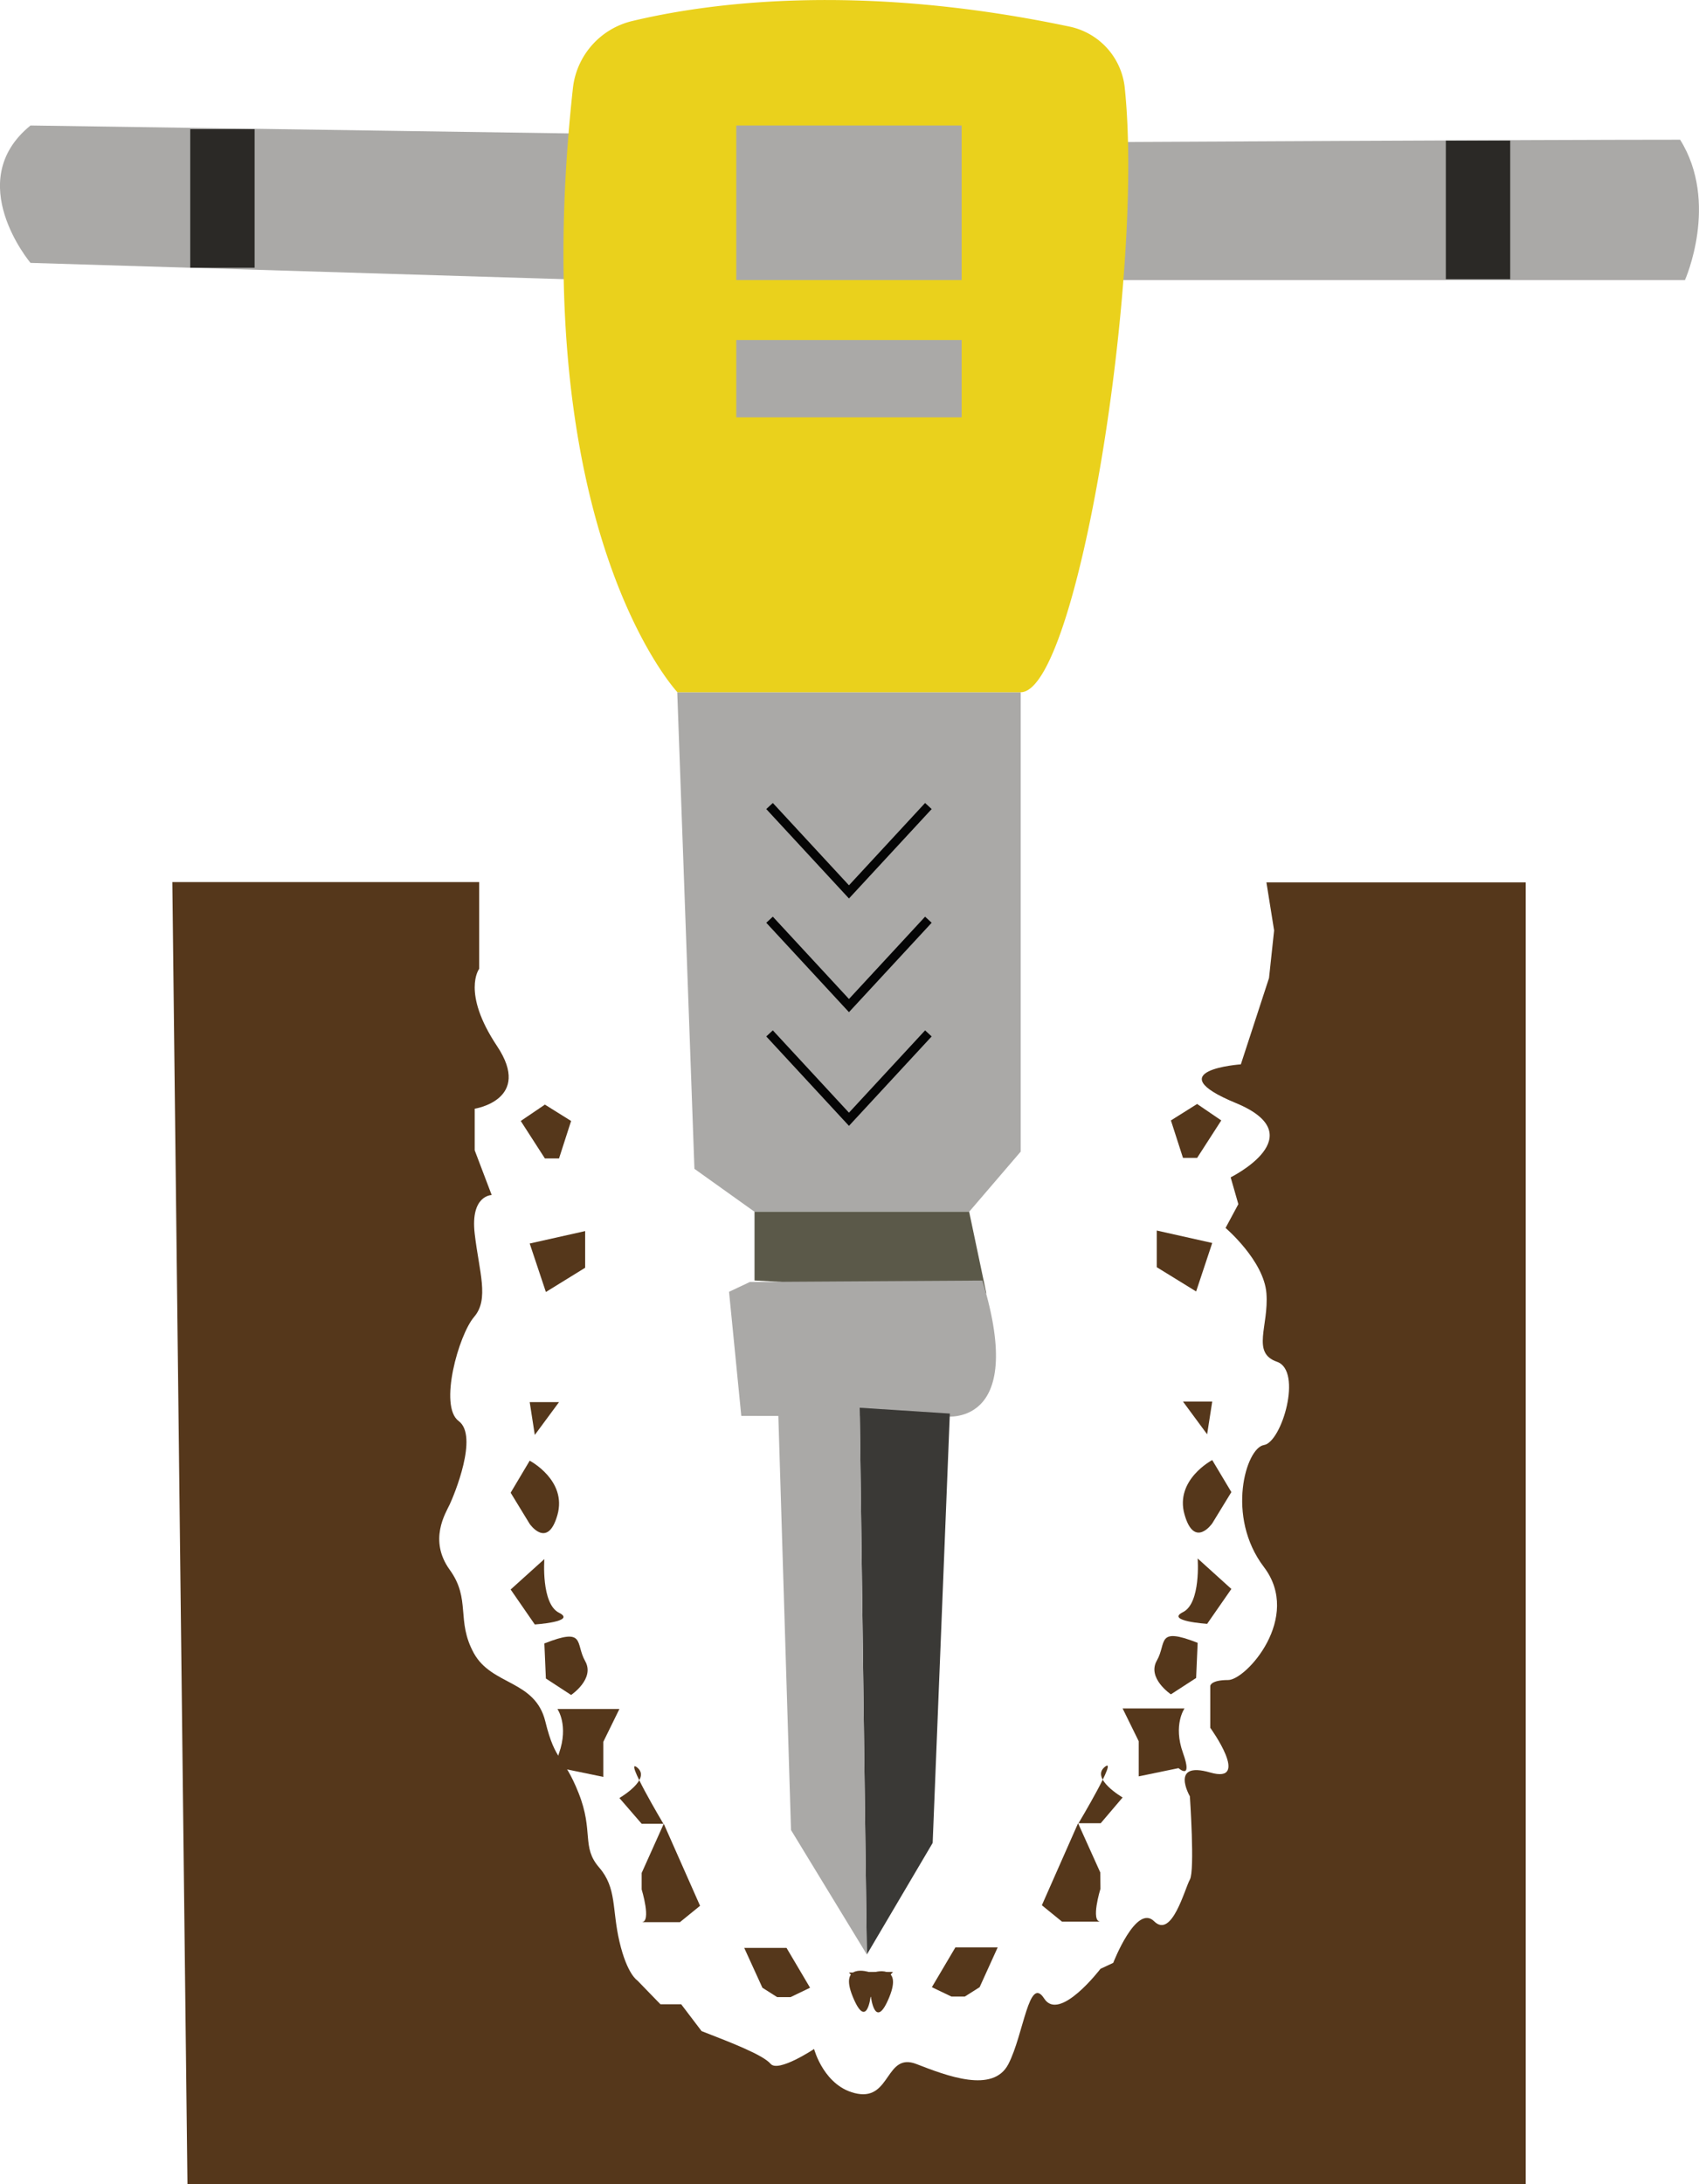 <svg id="Calque_1" data-name="Calque 1" xmlns="http://www.w3.org/2000/svg" viewBox="0 0 189.98 244.13"><defs><style>.cls-1{fill:#aaa9a7;}.cls-2{fill:none;stroke:#050505;stroke-miterlimit:10;}.cls-3{fill:#5b5949;}.cls-4{fill:#3a3936;}.cls-5{fill:#ead11c;}.cls-6{fill:#2b2926;}.cls-7{fill:#55371b;}</style></defs><title>Foreuse</title><g id="Foreuse_trou" data-name="Foreuse + trou"><g id="Foreuse"><path class="cls-1" d="M657.94,279.83l-2.4,16.32-62.88-1.92s-7.68-9.12,0-15.36Z" transform="translate(-589.25 -264.84)"/><path class="cls-1" d="M713.55,280.72l-.69,15.43h64.8s3.86-8.64-.54-15.69C762.08,280.46,713.55,280.72,713.55,280.72Z" transform="translate(-589.25 -264.84)"/><polygon class="cls-1" points="75.73 77.39 114.13 77.39 114.13 128.75 108.37 135.47 84.37 135.47 77.65 130.67 75.73 77.39"/><polyline class="cls-2" points="86.05 90.11 94.93 99.71 103.81 90.11"/><polyline class="cls-2" points="86.05 102.82 94.93 112.42 103.81 102.82"/><polyline class="cls-2" points="86.05 115.53 94.93 125.13 103.81 115.53"/><polygon class="cls-3" points="108.37 135.47 84.37 135.47 84.37 143.15 110.29 144.59 108.37 135.47"/><path class="cls-1" d="M672.14,423.13l22.61.05s9.47,1.58,4.35-15.18l-26,.16-2.33,1.1Z" transform="translate(-589.25 -264.84)"/><polygon class="cls-4" points="96.93 218.51 96.13 157.38 106.21 158.03 104.29 206.03 96.93 218.51"/><polygon class="cls-1" points="83.65 156.59 87.01 157.55 88.45 204.59 96.93 218.51 96.13 157.38 83.65 156.59"/><path class="cls-5" d="M659.91,267.2c8.34-2,25.21-4.38,48.91.61a7.82,7.82,0,0,1,6.19,6.76c2.23,21-5.31,67.66-11.63,67.66H665s-17.09-18.18-11.69-67.52A8.7,8.7,0,0,1,659.91,267.2Z" transform="translate(-589.25 -264.84)"/><polygon class="cls-1" points="82.33 18.35 82.33 31.31 107.53 31.31 107.53 14.03 82.33 14.03 82.33 18.35"/><rect class="cls-1" x="82.33" y="38.01" width="25.2" height="8.64"/><rect class="cls-6" x="21.27" y="14.44" width="7.2" height="15.49"/><rect class="cls-6" x="161.67" y="15.72" width="7.2" height="15.49"/></g><g id="trou_sol" data-name="trou sol"><path class="cls-7" d="M730.86,363.49l.86,5.37-.57,5.32L728,383.83s-9.43.66-.57,4.32-.57,8.31-.57,8.31l.86,3-1.43,2.66s4.29,3.65,4.57,7.31-1.71,6.65,1.18,7.65.54,9-1.46,9.31-4.29,8,0,13.64-2,12.63-4,12.63-2,.67-2,.67V458s4.58,6.32,0,5-2.28,2.66-2.28,2.66.57,8.31,0,9.31-2,6.65-4,4.66-4.57,4.65-4.57,4.65l-1.43.67s-4.58,6-6.29,3.32-2.29,4-4,7.32-6.86,1.33-10.29,0-2.86,4-6.58,3.32-4.86-5-4.86-5-4,2.66-4.86,1.66-4.29-2.33-7.72-3.66l-2.28-3H663.1l-2.58-2.66s-1.14-.67-2-4.33-.28-6-2.28-8.31-.58-4-2.29-8.31-2.58-3.33-3.72-8-6-4-8-7.65-.3-6-2.69-9.31-.47-6.32,0-7.32,3.25-7.65,1-9.31,0-9.64,1.72-11.64.57-5,.07-9.31,1.9-4.32,1.9-4.32l-1.9-5v-4.65s6.5-1,2.5-7-2-8.64-2-8.64v-9.7H608.52L610.21,509H759.85V363.49Z" transform="translate(-589.25 -264.84)"/><polygon class="cls-7" points="60.93 123.49 58.23 125.32 60.93 129.51 62.51 129.51 63.86 125.32 60.93 123.49"/><polygon class="cls-7" points="59.23 139.02 61.04 144.44 65.43 141.73 65.43 137.63 59.23 139.02"/><path class="cls-7" d="M648.48,428.14l-2.13,3.58,2.13,3.49s2,2.88,3.1-1S648.48,428.14,648.48,428.14Z" transform="translate(-589.25 -264.84)"/><polygon class="cls-7" points="59.23 156.75 61.04 156.75 62.51 156.75 59.8 160.42 59.23 156.75"/><path class="cls-7" d="M646.35,442.54l3.77-3.4s-.38,5,1.64,6-2.71,1.31-2.71,1.31Z" transform="translate(-589.25 -264.84)"/><path class="cls-7" d="M650.12,448.57l.17,3.92,2.82,1.84s2.7-1.81,1.57-3.79S654.79,446.73,650.12,448.57Z" transform="translate(-589.25 -264.84)"/><path class="cls-7" d="M651.58,455.9h6.93l-1.8,3.67v3.92l-4.45-.92s-1.63,1.45-.51-1.7S651.58,455.9,651.58,455.9Z" transform="translate(-589.25 -264.84)"/><path class="cls-7" d="M658.51,465.85s3.6-2.09,2-3.4,2.92,6.28,2.92,6.28H661Z" transform="translate(-589.25 -264.84)"/><path class="cls-7" d="M661,476.07s1.12,3.66,0,3.66h4.28l2.25-1.83-4.06-9.17-2.47,5.5Z" transform="translate(-589.25 -264.84)"/><polygon class="cls-7" points="83.22 217.77 87.95 217.77 90.58 222.22 88.4 223.27 86.9 223.27 85.25 222.22 83.22 217.77"/><path class="cls-7" d="M684.18,485.36h2.71s3.37-1.09,1.8,2.75-2.05,0-2.05,0Z" transform="translate(-589.25 -264.84)"/><polygon class="cls-7" points="133.86 123.42 136.56 125.26 133.86 129.45 132.28 129.45 130.93 125.26 133.86 123.42"/><polygon class="cls-7" points="135.55 138.96 133.75 144.38 129.35 141.67 129.35 137.57 135.55 138.96"/><path class="cls-7" d="M724.8,428.07l2.14,3.58-2.14,3.5s-2,2.88-3.1-1S724.8,428.07,724.8,428.07Z" transform="translate(-589.25 -264.84)"/><polygon class="cls-7" points="135.55 156.69 133.75 156.69 132.28 156.69 134.98 160.35 135.55 156.69"/><path class="cls-7" d="M726.94,442.48l-3.77-3.41s.38,5-1.64,6,2.7,1.31,2.7,1.31Z" transform="translate(-589.25 -264.84)"/><path class="cls-7" d="M723.17,448.5l-.17,3.93-2.82,1.83s-2.7-1.81-1.57-3.78S718.49,446.67,723.17,448.5Z" transform="translate(-589.25 -264.84)"/><path class="cls-7" d="M721.7,455.84h-6.92l1.8,3.66v3.93l4.45-.92s1.63,1.45.5-1.7S721.7,455.84,721.7,455.84Z" transform="translate(-589.25 -264.84)"/><path class="cls-7" d="M714.78,465.79s-3.61-2.1-2-3.41-2.93,6.29-2.93,6.29h2.48Z" transform="translate(-589.25 -264.84)"/><path class="cls-7" d="M712.3,476s-1.13,3.67,0,3.67H708l-2.25-1.83,4.05-9.17,2.48,5.5Z" transform="translate(-589.25 -264.84)"/><polygon class="cls-7" points="111.56 217.71 106.83 217.71 104.2 222.16 106.39 223.21 107.88 223.21 109.54 222.16 111.56 217.71"/><path class="cls-7" d="M689.1,485.3h-2.7s-3.37-1.09-1.8,2.75,2,0,2,0Z" transform="translate(-589.25 -264.84)"/></g></g></svg>